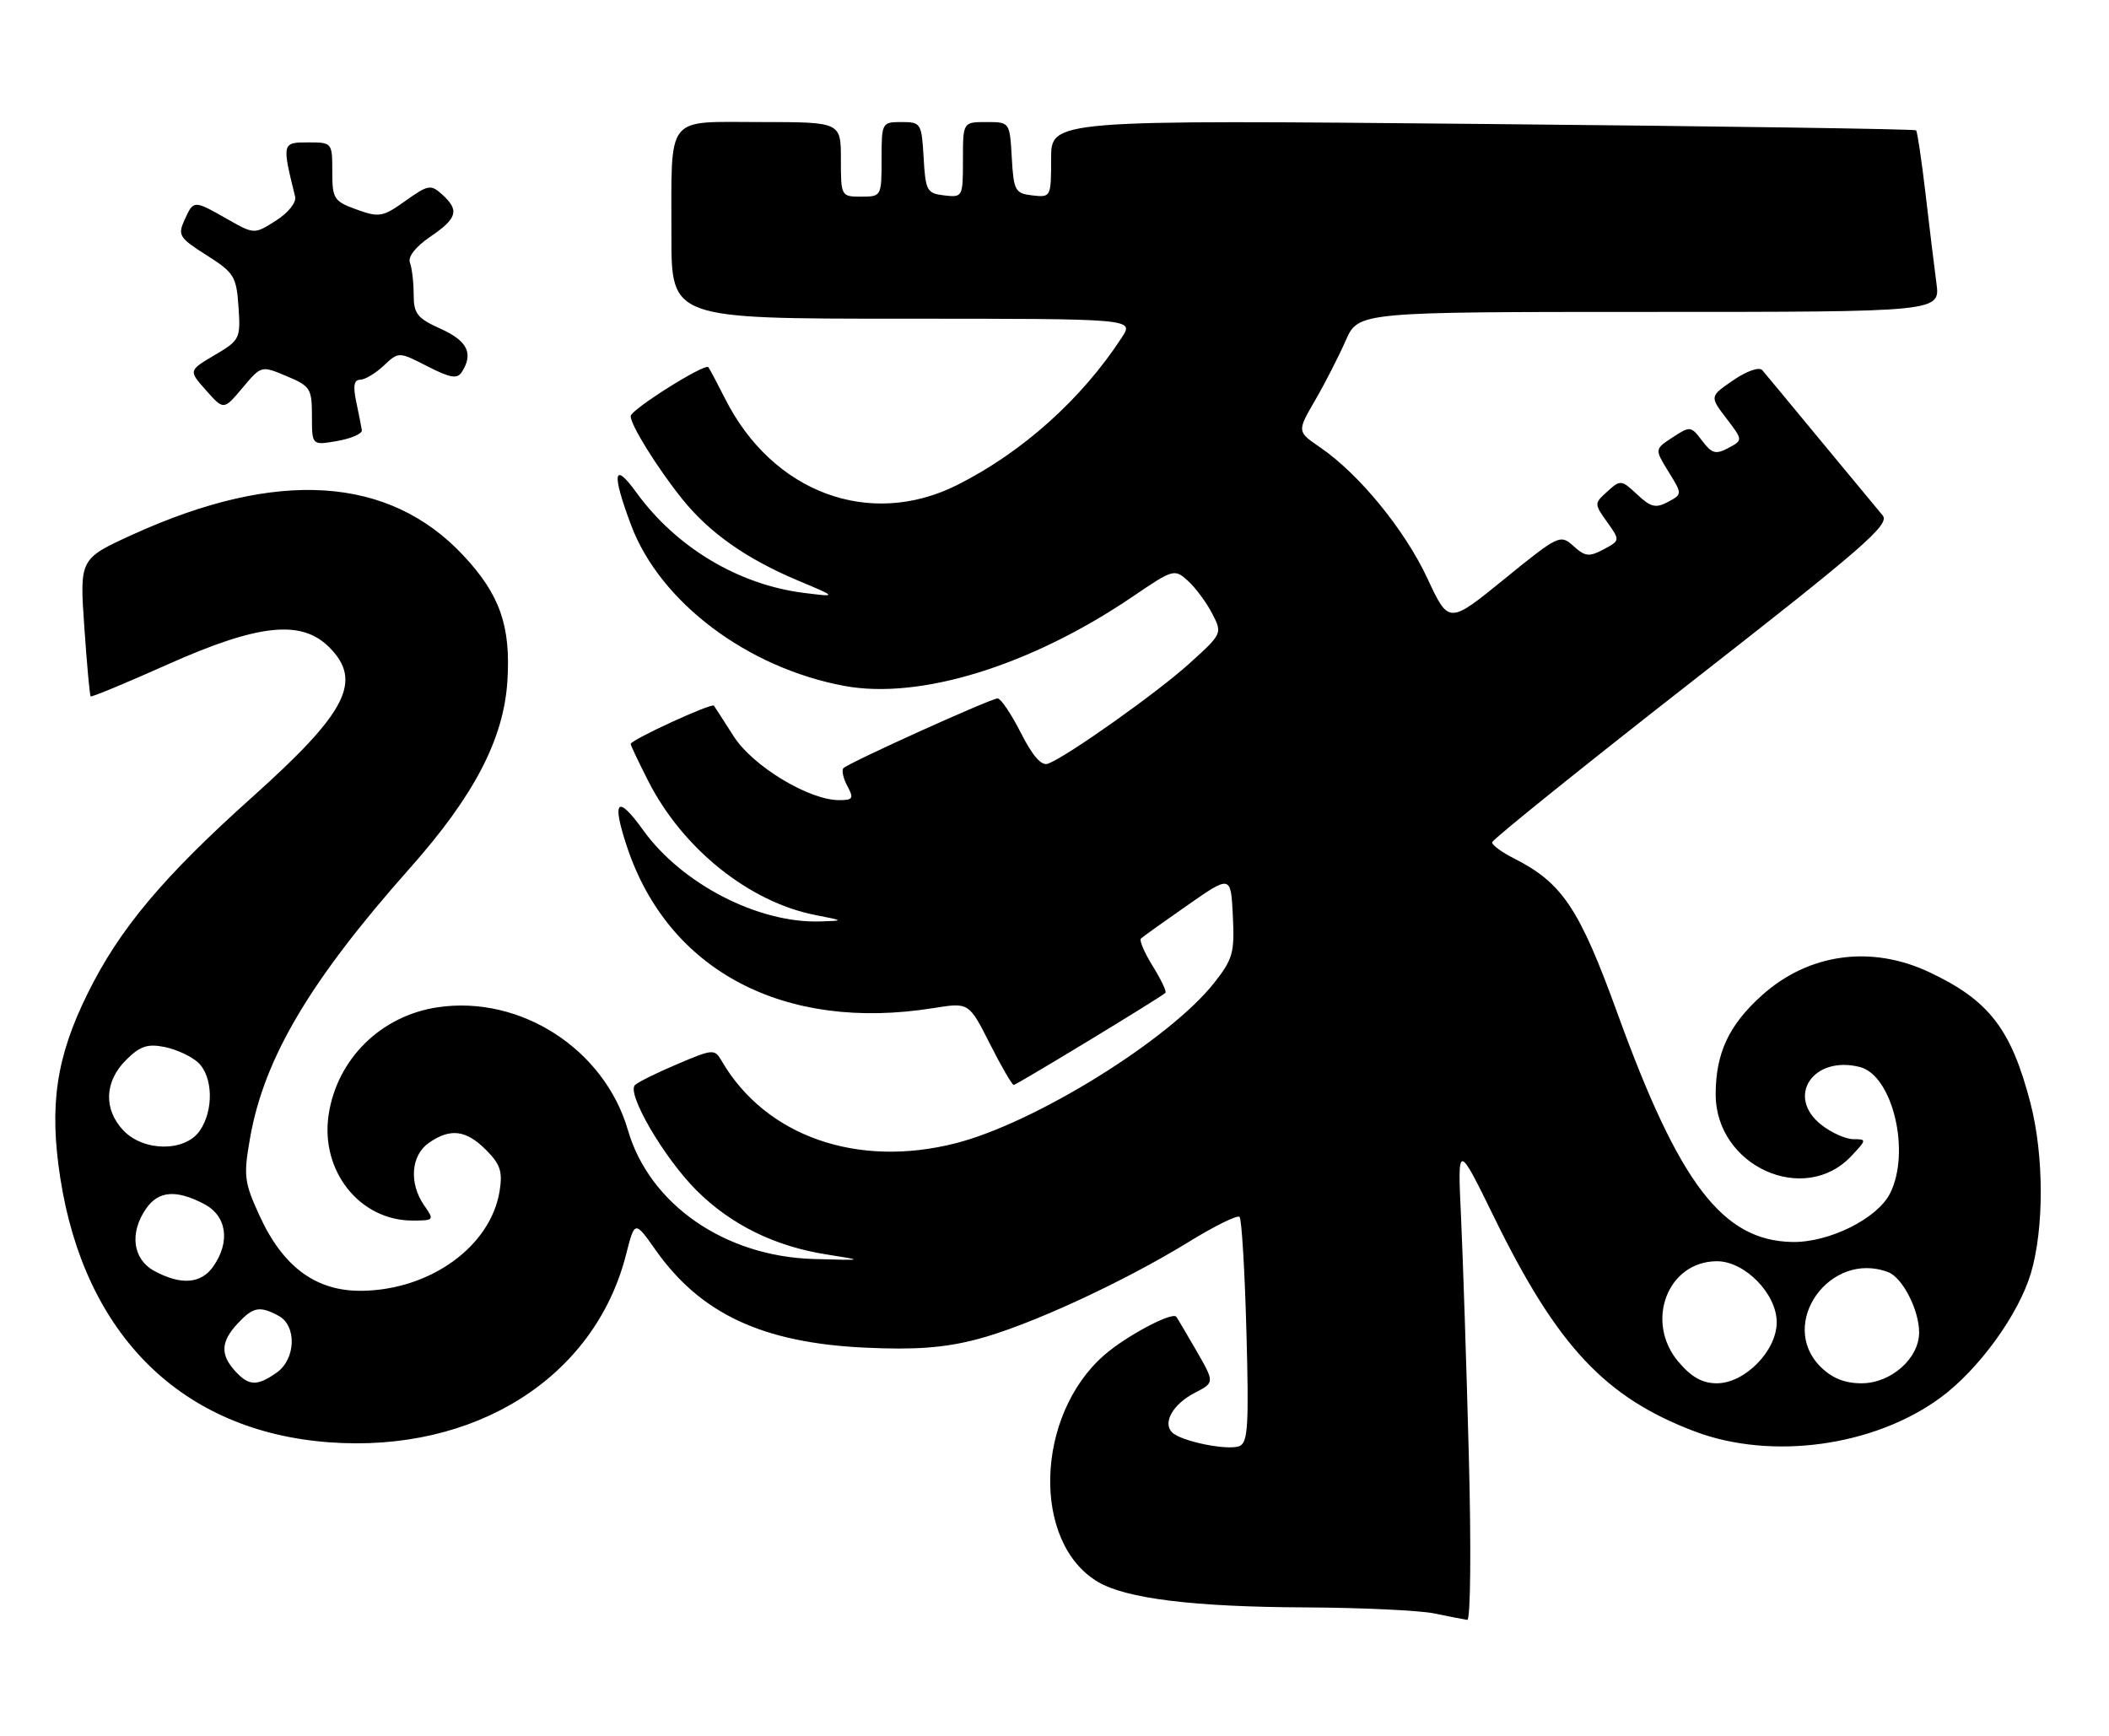 <?xml version="1.0" encoding="UTF-8" standalone="no"?>
<!DOCTYPE svg PUBLIC "-//W3C//DTD SVG 1.1//EN" "http://www.w3.org/Graphics/SVG/1.1/DTD/svg11.dtd" >
<svg xmlns="http://www.w3.org/2000/svg" xmlns:xlink="http://www.w3.org/1999/xlink" version="1.1" viewBox="0 0 311 256">
 <g >
 <path fill="currentColor"
d=" M 216.60 214.75 C 216.25 201.41 215.73 185.55 215.45 179.50 C 214.93 168.50 214.93 168.50 220.32 179.50 C 229.64 198.55 236.70 206.09 249.89 211.09 C 261.22 215.39 276.38 213.31 286.16 206.11 C 291.78 201.98 297.67 193.87 299.49 187.74 C 301.44 181.14 301.42 170.40 299.42 162.69 C 296.58 151.75 293.32 147.53 284.50 143.37 C 275.90 139.32 266.66 140.61 259.78 146.82 C 254.93 151.19 253.00 155.34 253.00 161.39 C 253.00 171.96 266.05 177.89 273.01 170.48 C 275.27 168.08 275.28 168.00 273.31 168.00 C 272.19 168.00 270.06 167.05 268.58 165.88 C 263.30 161.73 267.35 155.62 274.24 157.35 C 279.09 158.56 281.80 169.89 278.71 176.00 C 276.82 179.73 269.70 183.27 264.27 183.16 C 254.01 182.95 247.63 174.59 238.50 149.40 C 232.90 133.97 230.38 130.19 223.25 126.59 C 221.46 125.69 220.01 124.62 220.03 124.22 C 220.05 123.83 233.30 113.16 249.48 100.52 C 274.77 80.78 278.72 77.34 277.63 76.02 C 276.93 75.19 272.82 70.22 268.50 65.00 C 264.19 59.77 260.30 55.09 259.87 54.59 C 259.42 54.07 257.59 54.71 255.60 56.07 C 252.11 58.46 252.11 58.46 254.57 61.69 C 257.03 64.91 257.03 64.91 254.86 66.07 C 253.01 67.06 252.44 66.90 251.00 65.00 C 249.36 62.82 249.23 62.81 246.65 64.50 C 243.99 66.24 243.99 66.24 246.04 69.56 C 248.09 72.88 248.09 72.88 245.95 74.03 C 244.16 74.98 243.42 74.80 241.42 72.92 C 239.10 70.75 238.95 70.73 237.04 72.47 C 235.07 74.25 235.07 74.29 236.99 76.98 C 238.92 79.70 238.92 79.70 236.47 81.02 C 234.35 82.15 233.75 82.09 232.03 80.53 C 230.08 78.77 229.84 78.89 221.84 85.39 C 213.64 92.06 213.64 92.06 210.48 85.28 C 207.14 78.13 200.43 69.92 194.69 65.99 C 191.26 63.64 191.26 63.64 193.91 59.07 C 195.37 56.56 197.40 52.59 198.43 50.25 C 200.30 46.00 200.30 46.00 243.21 46.00 C 286.12 46.00 286.12 46.00 285.55 41.75 C 285.24 39.41 284.51 33.46 283.94 28.53 C 283.36 23.59 282.74 19.40 282.55 19.22 C 282.36 19.03 253.59 18.61 218.60 18.28 C 155.00 17.68 155.00 17.68 155.00 23.41 C 155.00 29.06 154.97 29.13 152.25 28.82 C 149.69 28.52 149.48 28.15 149.20 23.25 C 148.90 18.00 148.90 18.00 145.45 18.00 C 142.00 18.00 142.00 18.00 142.00 23.57 C 142.00 29.05 141.96 29.13 139.25 28.82 C 136.69 28.52 136.48 28.15 136.20 23.25 C 135.91 18.17 135.80 18.00 132.95 18.00 C 130.04 18.00 130.00 18.08 130.00 23.50 C 130.00 28.94 129.97 29.00 127.00 29.00 C 124.03 29.00 124.00 28.94 124.00 23.50 C 124.00 18.00 124.00 18.00 112.12 18.00 C 97.98 18.00 99.03 16.66 99.01 34.75 C 99.00 47.00 99.00 47.00 133.12 47.00 C 167.23 47.00 167.23 47.00 165.44 49.75 C 159.52 58.85 150.75 66.71 141.14 71.53 C 128.25 77.99 113.91 72.66 106.92 58.79 C 105.73 56.43 104.62 54.34 104.45 54.15 C 103.91 53.55 93.00 60.42 93.00 61.37 C 93.00 62.69 96.87 68.92 100.56 73.54 C 104.55 78.53 110.03 82.40 117.66 85.61 C 123.50 88.06 123.50 88.06 118.50 87.43 C 108.88 86.22 99.70 80.71 93.85 72.64 C 90.46 67.96 90.17 69.71 93.05 77.41 C 97.31 88.79 110.19 98.50 124.54 101.16 C 135.71 103.22 152.03 98.16 167.02 87.99 C 173.02 83.91 173.19 83.86 175.18 85.66 C 176.29 86.67 177.90 88.83 178.74 90.46 C 180.27 93.42 180.26 93.44 175.39 97.85 C 170.63 102.16 157.44 111.51 154.56 112.62 C 153.58 112.99 152.30 111.54 150.54 108.08 C 149.13 105.29 147.58 103.00 147.11 103.00 C 146.12 103.00 125.20 112.46 124.38 113.28 C 124.08 113.58 124.34 114.77 124.95 115.91 C 125.94 117.75 125.79 118.00 123.73 118.00 C 119.30 118.00 111.02 112.99 108.22 108.63 C 106.77 106.36 105.45 104.31 105.28 104.07 C 104.96 103.62 93.00 109.12 93.00 109.72 C 93.00 109.91 94.15 112.34 95.56 115.12 C 100.63 125.13 110.44 133.01 120.22 134.94 C 124.50 135.78 124.50 135.78 120.93 135.89 C 111.80 136.17 100.53 130.35 94.83 122.41 C 91.02 117.11 90.17 117.98 92.45 124.85 C 98.54 143.19 115.67 152.21 137.69 148.66 C 142.88 147.83 142.88 147.83 145.96 153.91 C 147.65 157.26 149.24 160.00 149.49 160.00 C 149.89 160.00 170.94 147.23 171.86 146.42 C 172.06 146.25 171.23 144.48 170.00 142.50 C 168.77 140.52 167.98 138.68 168.24 138.42 C 168.50 138.16 171.59 135.95 175.11 133.50 C 181.50 129.04 181.50 129.04 181.80 135.07 C 182.07 140.52 181.80 141.46 179.01 144.99 C 172.39 153.35 152.64 165.60 140.96 168.59 C 126.41 172.32 112.88 167.56 106.42 156.46 C 105.39 154.67 105.15 154.69 99.92 156.91 C 96.94 158.17 94.11 159.57 93.64 160.01 C 92.35 161.22 97.91 170.75 102.69 175.53 C 107.75 180.59 114.22 183.79 121.84 184.99 C 127.50 185.88 127.50 185.88 120.00 185.67 C 106.87 185.30 95.77 177.60 92.59 166.65 C 89.12 154.71 76.73 146.72 64.52 148.55 C 56.16 149.80 49.70 156.18 48.46 164.40 C 47.22 172.66 53.02 179.99 60.81 180.00 C 64.02 180.00 64.07 179.94 62.56 177.78 C 60.29 174.54 60.59 170.40 63.22 168.56 C 66.39 166.34 68.71 166.62 71.66 169.57 C 73.78 171.69 74.14 172.78 73.67 175.67 C 72.35 183.79 63.49 190.21 53.41 190.36 C 46.64 190.46 41.75 186.88 38.28 179.30 C 36.00 174.32 35.89 173.42 36.88 167.80 C 38.95 156.03 45.74 144.59 60.47 128.00 C 69.91 117.37 74.28 108.99 74.82 100.45 C 75.34 92.31 73.72 87.68 68.32 81.91 C 57.35 70.18 40.89 69.13 19.62 78.81 C 11.74 82.40 11.74 82.40 12.43 92.43 C 12.81 97.94 13.23 102.57 13.37 102.70 C 13.50 102.84 18.63 100.71 24.76 97.97 C 38.13 92.01 44.43 91.34 48.55 95.45 C 53.52 100.43 51.16 105.05 37.22 117.53 C 24.05 129.33 17.62 136.99 12.93 146.50 C 8.28 155.90 7.23 163.02 8.89 173.73 C 12.49 196.95 26.86 211.08 48.50 212.70 C 70.03 214.31 87.67 203.18 92.31 185.06 C 93.60 179.98 93.60 179.98 96.68 184.35 C 103.31 193.75 112.46 198.03 127.50 198.74 C 134.90 199.09 139.19 198.78 144.00 197.53 C 151.56 195.58 165.55 189.14 175.36 183.11 C 179.13 180.79 182.48 179.14 182.79 179.46 C 183.10 179.77 183.56 187.37 183.80 196.36 C 184.18 210.25 184.03 212.78 182.75 213.27 C 180.97 213.95 174.15 212.55 172.84 211.24 C 171.41 209.81 172.98 207.06 176.18 205.41 C 179.12 203.89 179.12 203.89 176.42 199.19 C 174.93 196.61 173.60 194.36 173.46 194.19 C 172.84 193.41 166.00 197.06 162.80 199.87 C 152.63 208.80 152.13 227.51 161.91 233.29 C 166.09 235.76 176.02 236.98 192.50 237.05 C 200.75 237.09 209.30 237.49 211.50 237.94 C 213.70 238.40 215.89 238.82 216.37 238.89 C 216.85 238.95 216.96 228.29 216.60 214.75 Z  M 53.36 63.44 C 53.28 62.92 52.91 61.04 52.53 59.25 C 52.04 56.93 52.20 56.00 53.11 56.00 C 53.80 56.00 55.36 55.07 56.58 53.93 C 58.79 51.85 58.79 51.85 63.03 54.02 C 66.46 55.77 67.43 55.92 68.12 54.84 C 69.84 52.12 68.93 50.27 65.00 48.50 C 61.52 46.93 61.00 46.27 61.00 43.43 C 61.00 41.63 60.75 39.52 60.45 38.74 C 60.12 37.87 61.27 36.40 63.45 34.91 C 67.45 32.19 67.78 31.01 65.20 28.68 C 63.53 27.17 63.15 27.23 59.79 29.62 C 56.44 32.01 55.92 32.10 52.59 30.90 C 49.23 29.68 49.00 29.32 49.00 25.30 C 49.00 21.03 48.97 21.00 45.42 21.00 C 41.59 21.00 41.57 21.10 43.52 29.00 C 43.73 29.85 42.51 31.38 40.70 32.53 C 37.50 34.57 37.50 34.57 33.50 32.30 C 28.53 29.48 28.56 29.48 27.21 32.44 C 26.18 34.69 26.44 35.09 30.47 37.64 C 34.52 40.21 34.86 40.75 35.17 45.25 C 35.49 49.94 35.38 50.17 31.65 52.37 C 27.79 54.65 27.79 54.65 30.39 57.57 C 32.99 60.50 32.99 60.50 35.76 57.20 C 38.53 53.90 38.53 53.90 42.26 55.47 C 45.76 56.93 46.00 57.30 46.00 61.36 C 46.00 65.69 46.00 65.69 49.75 65.03 C 51.81 64.67 53.44 63.95 53.36 63.44 Z  M 34.65 202.17 C 32.46 199.75 32.57 197.84 35.04 195.19 C 37.33 192.73 38.28 192.55 41.07 194.04 C 43.80 195.50 43.63 200.45 40.78 202.44 C 37.90 204.46 36.68 204.41 34.65 202.17 Z  M 247.48 200.80 C 242.51 194.88 245.93 186.00 253.19 186.00 C 257.30 186.00 262.00 190.80 262.00 195.00 C 262.00 199.21 257.30 204.00 253.17 204.00 C 251.03 204.00 249.41 203.09 247.48 200.80 Z  M 268.45 201.55 C 262.10 195.19 269.89 184.33 278.46 187.62 C 280.56 188.43 283.00 193.19 283.00 196.50 C 283.00 200.34 278.85 204.00 274.50 204.00 C 272.02 204.00 270.15 203.24 268.45 201.55 Z  M 22.75 187.43 C 19.56 185.70 19.06 181.79 21.56 178.22 C 23.38 175.62 25.95 175.41 30.05 177.53 C 33.44 179.28 34.02 183.10 31.44 186.78 C 29.65 189.34 26.68 189.56 22.75 187.43 Z  M 18.17 166.69 C 15.25 163.57 15.40 159.51 18.57 156.34 C 20.63 154.28 21.74 153.90 24.25 154.40 C 25.97 154.74 28.19 155.76 29.18 156.67 C 31.42 158.69 31.55 163.78 29.44 166.78 C 27.26 169.90 21.15 169.85 18.17 166.69 Z "/>
</g>
</svg>
